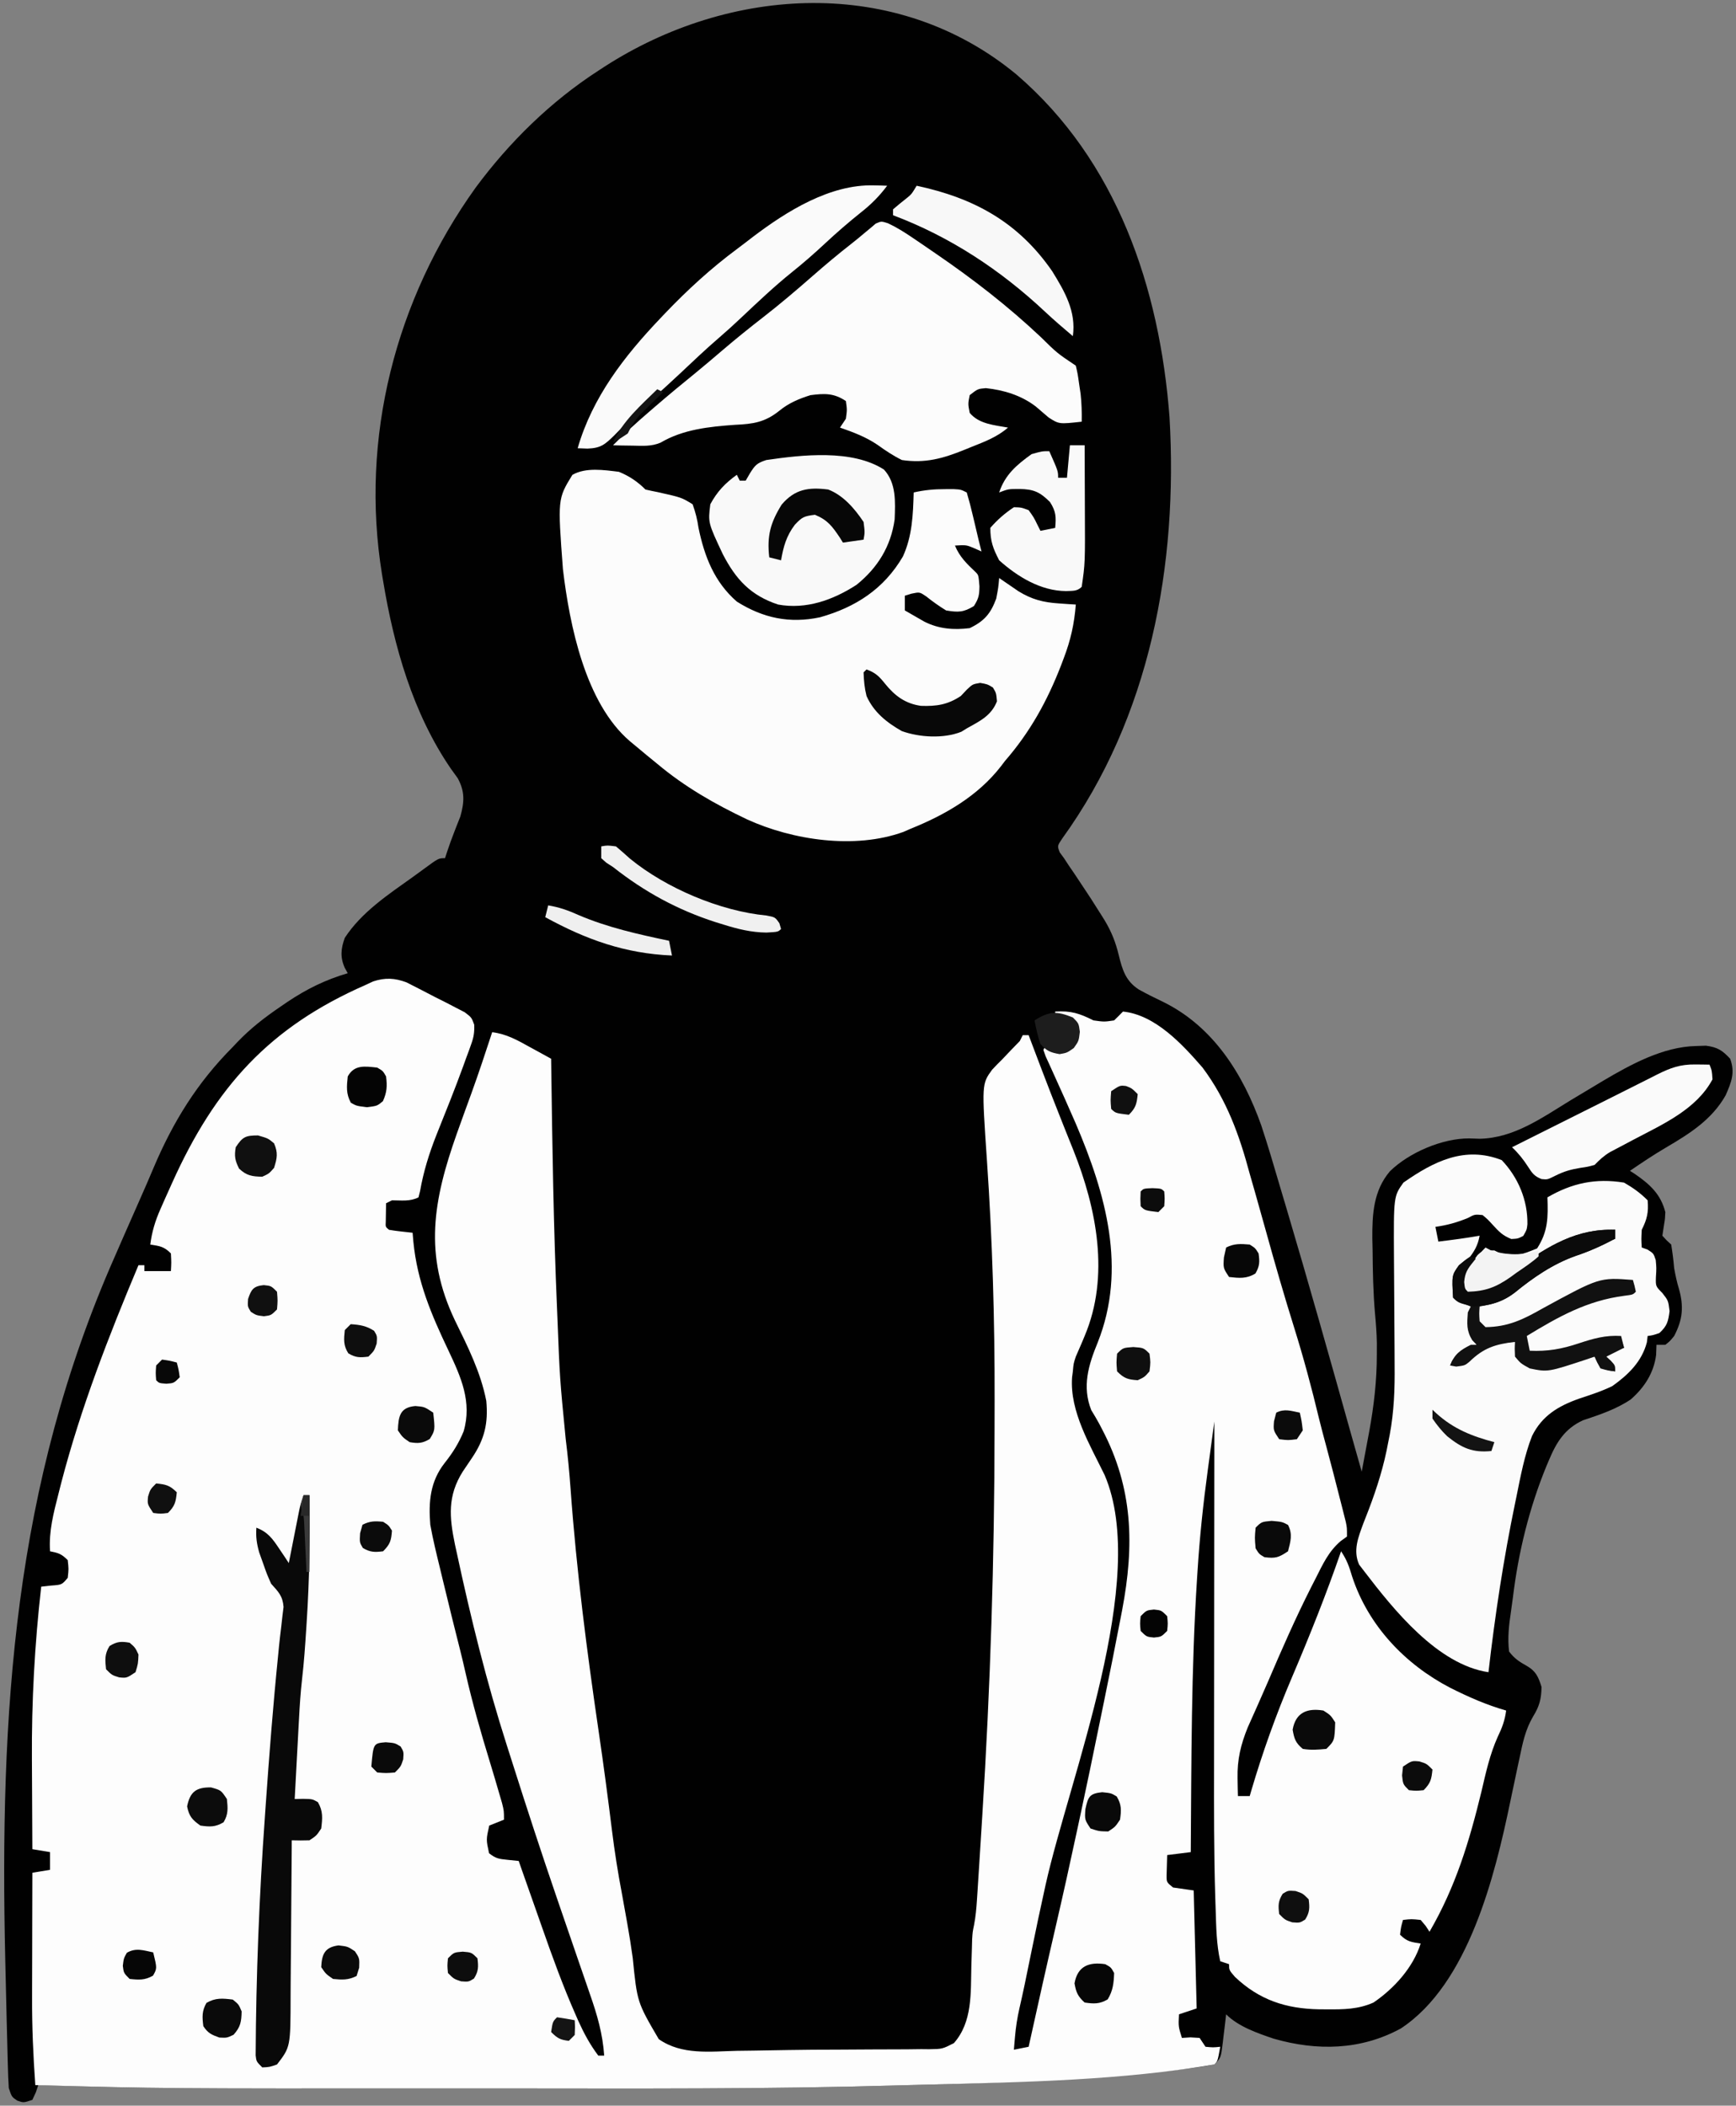 <svg width="301" height="365" viewBox="0 0 301 365" fill="none" xmlns="http://www.w3.org/2000/svg">
<rect x="0" y="0" width="301" height="365" fill="#808080" stroke="none"/>
<g clip-path="url(#clip0_668_628)">
<path d="M176.249 12.918C193.649 27.863 201.069 49.874 202.777 72.283C204.277 97.828 199.421 124.283 184.155 145.38C183.316 146.631 183.316 146.631 183.746 147.75C183.99 148.083 184.234 148.416 184.486 148.759C184.761 149.178 185.036 149.598 185.319 150.031C185.645 150.507 185.971 150.984 186.307 151.474C187.066 152.612 187.823 153.751 188.575 154.893C188.773 155.194 188.97 155.494 189.174 155.804C189.783 156.741 190.38 157.683 190.97 158.632C191.269 159.111 191.269 159.111 191.574 159.6C192.745 161.569 193.453 163.375 193.986 165.597C194.61 168.151 195.204 170.059 197.451 171.518C198.844 172.302 200.277 172.992 201.715 173.689C210.383 177.964 215.533 186.193 218.678 195.046C219.865 198.624 220.923 202.241 221.986 205.857C222.336 207.031 222.685 208.204 223.036 209.377C226.922 222.455 230.618 235.588 234.299 248.725C234.894 250.85 235.496 252.974 236.105 255.096C236.438 253.328 236.767 251.56 237.095 249.792C237.188 249.298 237.281 248.804 237.377 248.296C238.213 243.765 238.733 239.319 238.724 234.71C238.726 233.747 238.726 233.747 238.728 232.765C238.699 231.071 238.565 229.4 238.41 227.713C238.089 224.038 238.017 220.376 237.989 216.689C237.967 215.697 237.967 215.697 237.944 214.686C237.916 210.444 238.137 206.404 240.987 203.033C244.325 199.769 250.082 197.319 254.713 197.33C255.329 197.35 255.945 197.369 256.579 197.39C262.558 197.264 267.436 193.697 272.391 190.68C273.901 189.771 275.413 188.867 276.927 187.964C277.271 187.757 277.616 187.55 277.971 187.336C282.793 184.484 288.382 181.441 294.048 181.318C294.621 181.299 295.194 181.28 295.784 181.26C297.801 181.526 298.606 182.046 299.989 183.523C300.873 185.938 300.2 187.586 299.208 189.853C296.827 194.086 292.927 196.529 288.835 198.93C286.7 200.182 284.656 201.555 282.612 202.95C282.884 203.123 283.155 203.297 283.435 203.477C286.032 205.259 287.947 206.968 288.745 210.107C288.697 211.223 288.697 211.223 288.522 212.312C288.427 212.934 288.332 213.556 288.234 214.197C288.937 214.985 288.937 214.985 289.767 215.73C289.99 217.109 290.155 218.435 290.278 219.82C290.497 221.037 290.739 222.212 291.103 223.393C291.967 226.463 291.772 228.728 290.278 231.579C289.55 232.477 289.55 232.477 288.745 233.112C288.239 233.112 287.733 233.112 287.212 233.112C287.18 233.982 287.18 233.982 287.148 234.87C286.743 238 285.115 240.507 282.756 242.572C280.215 244.29 277.353 245.227 274.461 246.197C271.33 247.641 269.884 249.963 268.59 253.051C268.44 253.403 268.29 253.755 268.136 254.117C265.138 261.426 263.258 269.113 262.313 276.947C262.216 277.722 262.11 278.495 261.994 279.267C261.64 281.632 261.364 283.89 261.658 286.281C262.576 287.478 263.401 288.038 264.715 288.763C266.305 289.665 266.756 290.703 267.28 292.416C267.241 294.551 266.916 295.755 265.795 297.578C264.477 299.83 264.001 302.15 263.479 304.685C263.32 305.417 263.32 305.417 263.158 306.162C262.71 308.228 262.278 310.298 261.848 312.368C259.2 325.093 254.631 343.893 242.878 351.619C235.94 355.392 228.358 355.541 220.836 353.381C218.045 352.44 214.728 351.296 212.595 349.163C212.533 349.705 212.471 350.246 212.408 350.805C212.321 351.514 212.235 352.224 212.148 352.933C212.108 353.291 212.068 353.648 212.026 354.016C211.689 356.716 211.689 356.716 210.551 357.854C208.925 358.165 207.338 358.397 205.696 358.589C205.155 358.653 204.615 358.717 204.058 358.782C189.964 360.317 175.666 360.974 161.496 361.328C159.415 361.381 157.334 361.434 155.253 361.495C132.807 362.145 110.35 362.022 87.897 362.01C83.997 362.008 80.098 362.008 76.198 362.011C28.346 362.036 28.346 362.036 6.633 361.433C6.496 361.844 6.359 362.255 6.217 362.679C6.017 363.111 5.817 363.543 5.611 363.989C4.077 364.5 4.077 364.5 2.991 364.117C2.033 363.478 2.033 363.478 1.522 361.944C1.444 360.665 1.392 359.397 1.362 358.117C1.351 357.726 1.34 357.335 1.329 356.932C1.294 355.627 1.262 354.322 1.23 353.017C1.207 352.096 1.183 351.174 1.159 350.253C1.084 347.269 1.015 344.286 0.947 341.303C0.935 340.798 0.924 340.293 0.912 339.772C-0.072 296.908 2.353 257.509 19.921 217.775C20.395 216.687 20.87 215.599 21.344 214.51C22.295 212.333 23.253 210.159 24.219 207.988C25.039 206.143 25.844 204.293 26.626 202.432C30.023 194.414 34.202 187.659 40.364 181.478C40.628 181.197 40.892 180.917 41.165 180.628C43.439 178.258 45.892 176.356 48.605 174.512C49.027 174.223 49.45 173.933 49.886 173.635C53.208 171.421 56.448 169.823 60.295 168.697C60.129 168.398 59.962 168.098 59.79 167.79C58.948 165.935 59.103 164.419 59.784 162.562C62.695 158.104 67.31 155.063 71.577 152.018C72.247 151.54 72.912 151.055 73.573 150.565C76.027 148.759 76.027 148.759 77.161 148.759C77.35 148.173 77.35 148.173 77.544 147.576C77.91 146.497 78.289 145.422 78.706 144.361C78.892 143.883 79.078 143.404 79.269 142.911C79.45 142.459 79.63 142.006 79.816 141.539C80.52 139.019 80.63 137.232 79.365 134.897C78.975 134.357 78.585 133.818 78.183 133.262C71.598 123.657 68.308 112.078 66.428 100.702C66.337 100.166 66.337 100.166 66.245 99.62C62.38 75.926 68.579 51.883 82.467 32.528C88.303 24.639 95.494 17.589 103.737 12.258C104.07 12.04 104.404 11.822 104.747 11.597C126.57 -2.5 155.465 -4.274 176.249 12.918Z" fill="#010101"/>
<path d="M70.496 170.289C72.18 171.144 73.86 172.004 75.532 172.882C76.123 173.178 76.714 173.474 77.323 173.778C77.885 174.07 78.445 174.361 79.023 174.662C79.537 174.927 80.05 175.192 80.578 175.465C81.76 176.365 81.76 176.365 82.223 177.62C82.272 178.938 82.147 179.763 81.701 180.994C81.561 181.387 81.422 181.78 81.278 182.184C81.121 182.605 80.964 183.025 80.802 183.459C80.643 183.902 80.483 184.345 80.319 184.802C78.856 188.819 77.256 192.782 75.665 196.75C74.398 199.963 73.435 203.052 72.835 206.46C72.744 206.82 72.654 207.18 72.561 207.551C71.059 208.302 69.623 208.062 67.962 208.062C67.456 208.315 67.456 208.315 66.939 208.573C66.929 209.237 66.918 209.902 66.907 210.586C66.901 210.96 66.896 211.333 66.889 211.718C66.834 212.672 66.834 212.672 67.45 213.174C68.139 213.292 68.832 213.385 69.527 213.462C70.191 213.536 70.855 213.609 71.539 213.685C71.583 214.199 71.627 214.712 71.673 215.241C72.352 222.197 74.786 227.854 77.764 234.119C79.915 238.665 81.882 243.023 80.385 248.118C79.54 250.176 78.479 251.856 77.097 253.594C74.586 256.803 74.282 260.29 74.606 264.298C75.059 266.804 75.658 269.271 76.266 271.743C76.433 272.434 76.599 273.126 76.764 273.818C77.23 275.759 77.705 277.697 78.183 279.635C78.294 280.087 78.406 280.538 78.52 281.004C78.932 282.669 79.35 284.333 79.774 285.995C80.096 287.287 80.404 288.576 80.696 289.874C81.893 295.171 83.381 300.343 84.973 305.535C85.513 307.303 86.036 309.076 86.552 310.852C86.714 311.406 86.876 311.961 87.043 312.532C87.382 313.888 87.382 313.888 87.382 315.421C86.539 315.759 85.696 316.096 84.827 316.444C84.284 318.869 84.284 318.869 84.795 321.237C85.976 322.167 86.498 322.225 87.959 322.375C88.939 322.476 88.939 322.476 89.938 322.579C90.254 323.482 90.254 323.482 90.576 324.404C91.377 326.686 92.182 328.967 92.988 331.247C93.334 332.225 93.677 333.204 94.02 334.183C95.791 339.242 97.612 344.26 99.776 349.167C99.938 349.536 100.1 349.906 100.267 350.287C101.245 352.45 102.302 354.423 103.737 356.32C104.074 356.32 104.411 356.32 104.759 356.32C104.496 352.519 103.547 349.258 102.289 345.672C102.091 345.094 101.893 344.516 101.688 343.921C101.264 342.685 100.837 341.45 100.409 340.216C99.4 337.309 98.404 334.397 97.408 331.485C97.075 330.514 96.742 329.543 96.409 328.572C93.847 321.096 91.392 313.587 89.001 306.054C88.626 304.874 88.25 303.693 87.871 302.514C84.368 291.579 81.615 280.41 79.205 269.186C79.099 268.703 78.993 268.22 78.883 267.722C77.898 262.964 77.583 259.305 80.227 255.096C80.756 254.305 81.288 253.517 81.824 252.731C84.027 249.47 84.668 246.714 84.316 242.826C83.334 237.828 81.112 233.44 78.89 228.9C73.424 217.455 75.114 208.086 79.191 196.548C80.024 194.206 80.875 191.871 81.727 189.536C83.001 186.021 84.174 182.474 85.338 178.921C87.826 179.226 89.73 180.314 91.886 181.509C92.24 181.702 92.594 181.895 92.959 182.094C93.828 182.567 94.694 183.044 95.559 183.522C95.564 183.839 95.568 184.156 95.572 184.483C95.759 198.601 95.975 212.711 96.582 226.818C96.603 227.319 96.624 227.821 96.646 228.338C97.055 238.898 97.055 238.898 98.083 249.408C98.448 252.309 98.723 255.205 98.932 258.121C99.951 272.251 101.772 286.331 103.833 300.344C104.665 306.008 105.414 311.679 106.116 317.361C106.573 321.002 107.134 324.599 107.825 328.202C108.074 329.565 108.317 330.929 108.56 332.292C108.625 332.654 108.69 333.017 108.758 333.39C109.113 335.388 109.434 337.385 109.708 339.396C110.479 347.072 110.479 347.072 114.222 353.464C118.214 356.266 123.147 355.593 127.789 355.489C128.749 355.476 129.708 355.463 130.668 355.452C132.709 355.425 134.749 355.389 136.789 355.35C139.568 355.299 142.345 355.287 145.124 355.284C147.371 355.281 149.618 355.264 151.864 355.245C152.953 355.238 154.042 355.235 155.131 355.237C156.658 355.239 158.184 355.221 159.711 355.198C160.165 355.203 160.618 355.207 161.086 355.212C163.395 355.176 163.395 355.176 165.398 354.15C168.634 350.469 168.302 345.485 168.419 340.855C168.45 339.777 168.483 338.699 168.517 337.62C168.536 336.913 168.536 336.913 168.554 336.192C168.643 334.848 168.643 334.848 168.889 333.67C169.168 332.221 169.293 330.82 169.389 329.347C169.448 328.467 169.448 328.467 169.507 327.57C169.547 326.932 169.588 326.294 169.629 325.636C169.673 324.952 169.717 324.267 169.761 323.583C169.879 321.747 169.993 319.911 170.107 318.076C170.175 316.977 170.244 315.879 170.313 314.781C171.718 292.484 172.429 270.217 172.442 247.875C172.444 246.152 172.448 244.429 172.453 242.707C172.485 228.782 172.071 214.951 171.116 201.058C170.22 187.907 170.22 187.907 172.011 185.434C172.565 184.834 173.135 184.25 173.722 183.682C174.291 183.084 174.86 182.486 175.429 181.887C175.888 181.414 176.347 180.942 176.82 180.455C176.989 180.118 177.157 179.78 177.331 179.433C177.668 179.433 178.006 179.433 178.353 179.433C178.698 180.346 178.698 180.346 179.05 181.278C179.382 182.154 179.714 183.03 180.046 183.906C180.225 184.377 180.404 184.849 180.588 185.335C181.674 188.189 182.781 191.034 183.911 193.871C184.284 194.81 184.284 194.81 184.665 195.769C185.153 196.994 185.644 198.219 186.137 199.442C190.149 209.53 192.447 221.215 188.064 231.579C187.912 231.943 187.761 232.308 187.605 232.683C187.25 233.509 186.891 234.334 186.53 235.157C186.137 236.356 186.137 236.356 186.019 237.713C185.952 238.221 185.952 238.221 185.884 238.738C185.454 244.666 189.021 250.51 191.539 255.707C199.287 273.833 185.474 308.002 181.3 326.683C180.425 330.6 179.604 334.526 178.801 338.459C178.544 339.711 178.287 340.963 178.03 342.215C177.851 343.086 177.851 343.086 177.669 343.974C177.376 345.371 177.067 346.762 176.748 348.152C176.383 349.776 176.13 351.369 175.99 353.029C175.951 353.462 175.913 353.895 175.874 354.341C175.849 354.657 175.824 354.973 175.798 355.298C176.641 355.129 177.485 354.96 178.353 354.787C178.469 354.264 178.469 354.264 178.586 353.73C180.024 347.217 181.475 340.707 182.985 334.209C184.285 328.606 185.529 322.993 186.734 317.368C186.947 316.374 187.161 315.38 187.376 314.386C188.466 309.336 189.508 304.276 190.543 299.214C190.84 297.766 191.137 296.319 191.435 294.871C192.421 290.059 193.386 285.244 194.31 280.42C194.395 279.982 194.479 279.544 194.566 279.093C196.701 267.845 196.461 257.973 191.098 247.766C190.932 247.446 190.765 247.125 190.593 246.794C190.161 245.992 189.69 245.212 189.214 244.435C187.587 240.336 188.721 236.609 190.332 232.697C195.406 219.922 191.732 206.939 186.53 194.77C185.259 191.863 183.977 188.961 182.655 186.077C182.421 185.559 182.186 185.041 181.945 184.507C181.733 184.045 181.52 183.583 181.302 183.108C181.172 182.738 181.042 182.369 180.909 181.989C181.077 181.651 181.246 181.314 181.42 180.966C181.757 181.304 182.094 181.641 182.442 181.989C184.264 181.905 184.264 181.905 186.019 181.478C186.712 180.093 186.564 178.917 186.53 177.388C185.35 176.882 184.169 176.375 182.953 175.854C182.953 175.685 182.953 175.517 182.953 175.343C185.713 175.177 187.164 175.66 189.597 176.876C191.45 177.132 191.45 177.132 193.174 176.876C193.695 176.375 194.208 175.865 194.708 175.343C200.312 175.913 205.026 181.043 208.507 185.056C212.704 190.665 214.891 196.756 216.684 203.461C216.99 204.537 217.299 205.613 217.61 206.688C218.254 208.937 218.887 211.188 219.509 213.444C221.061 219.059 222.673 224.645 224.414 230.205C226.027 235.368 227.419 240.549 228.679 245.808C229.083 247.463 229.527 249.106 229.972 250.75C230.806 253.854 231.611 256.964 232.399 260.08C232.57 260.748 232.57 260.748 232.745 261.429C232.849 261.846 232.954 262.263 233.062 262.692C233.203 263.249 233.203 263.249 233.347 263.818C233.549 264.809 233.549 264.809 233.549 266.343C233.187 266.604 232.825 266.866 232.451 267.136C230.344 268.946 229.359 271.138 228.119 273.596C227.854 274.112 227.59 274.628 227.317 275.16C224.612 280.507 222.212 285.982 219.857 291.49C219.291 292.807 218.714 294.117 218.129 295.425C217.881 295.982 217.881 295.982 217.628 296.551C217.201 297.506 216.774 298.462 216.346 299.417C215.129 302.422 214.509 304.983 214.576 308.232C214.585 308.817 214.594 309.401 214.604 310.003C214.615 310.442 214.627 310.88 214.64 311.331C215.314 311.331 215.989 311.331 216.684 311.331C216.765 311.051 216.846 310.771 216.929 310.483C218.918 303.723 221.246 297.222 224.009 290.746C227.081 283.54 229.974 276.308 232.527 268.899C233.535 270.411 233.931 271.55 234.444 273.276C237.226 281.749 243.563 288.45 251.413 292.544C254.583 294.139 257.727 295.528 261.147 296.506C260.93 298.189 260.435 299.524 259.698 301.031C258.319 304.09 257.626 307.276 256.867 310.533C254.749 319.25 252.376 327.073 247.859 334.848C247.53 334.346 247.53 334.346 247.194 333.834C246.908 333.494 246.621 333.154 246.326 332.803C244.729 332.633 244.729 332.633 243.26 332.803C242.912 334.029 242.912 334.029 242.749 335.36C243.954 336.566 244.68 336.633 246.326 336.893C245.027 341.051 241.704 344.699 238.149 347.118C235.489 348.303 232.96 348.319 230.099 348.3C229.643 348.298 229.187 348.295 228.717 348.293C222.98 348.19 218.347 346.684 214.128 342.677C213.106 341.494 213.106 341.494 213.106 340.472C212.6 340.303 212.094 340.135 211.573 339.961C210.907 336.976 210.876 334.012 210.778 330.964C210.756 330.31 210.735 329.657 210.712 328.984C210.472 321.222 210.485 313.459 210.499 305.694C210.502 303.598 210.503 301.503 210.503 299.408C210.505 295.467 210.509 291.525 210.514 287.584C210.52 283.086 210.523 278.588 210.525 274.09C210.531 264.861 210.539 255.633 210.551 246.404C210.268 248.49 209.986 250.576 209.706 252.661C209.611 253.369 209.515 254.076 209.419 254.783C208.631 260.588 208.009 266.375 207.644 272.222C207.599 272.913 207.599 272.913 207.552 273.618C206.535 289.395 206.582 305.241 206.462 321.045C205.113 321.214 203.764 321.382 202.374 321.556C202.346 322.302 202.326 323.047 202.31 323.793C202.298 324.208 202.286 324.623 202.274 325.051C202.265 326.266 202.265 326.266 203.396 327.18C204.576 327.348 205.757 327.517 206.973 327.691C207.142 334.439 207.311 341.188 207.484 348.14C206.473 348.478 205.461 348.815 204.418 349.163C204.311 351.28 204.311 351.28 204.929 353.253C205.414 353.221 205.899 353.19 206.398 353.157C206.926 353.189 207.453 353.22 207.996 353.253C208.333 353.759 208.67 354.265 209.018 354.787C210.338 354.914 210.338 354.914 211.573 354.787C211.126 357.279 211.126 357.279 210.551 357.854C194.506 360.587 177.74 360.922 161.496 361.328C159.415 361.381 157.334 361.434 155.253 361.495C132.816 362.145 110.369 362.022 87.926 362.01C84.029 362.008 80.133 362.008 76.237 362.01C28.445 362.036 28.445 362.036 6.122 361.433C5.758 356.345 5.538 351.294 5.561 346.191C5.561 345.567 5.562 344.944 5.563 344.301C5.566 342.343 5.572 340.385 5.579 338.427C5.581 337.085 5.584 335.743 5.586 334.401C5.591 331.142 5.6 327.883 5.611 324.624C6.622 324.455 7.634 324.286 8.677 324.112C8.677 323.1 8.677 322.088 8.677 321.045C7.665 320.876 6.653 320.708 5.611 320.534C5.584 316.681 5.567 312.829 5.554 308.976C5.549 307.671 5.542 306.367 5.533 305.062C5.466 294.96 6.007 285.067 7.144 275.034C7.713 274.97 8.282 274.907 8.869 274.842C10.737 274.703 10.737 274.703 11.743 273.5C11.914 271.966 11.914 271.966 11.743 270.433C10.65 269.339 10.142 269.192 8.677 268.899C8.446 265.41 9.289 262.264 10.146 258.898C10.306 258.269 10.466 257.641 10.63 256.993C14.014 244.02 18.825 231.646 24.009 219.309C24.346 219.309 24.684 219.309 25.031 219.309C25.031 219.646 25.031 219.984 25.031 220.331C26.549 220.331 28.067 220.331 29.631 220.331C29.716 218.84 29.716 218.84 29.631 217.264C28.425 216.058 27.7 215.99 26.053 215.73C26.349 213.497 26.903 211.653 27.812 209.596C28.194 208.731 28.194 208.731 28.582 207.848C28.991 206.942 28.991 206.942 29.407 206.017C29.546 205.707 29.685 205.398 29.828 205.078C37.328 188.389 46.74 178.027 63.362 170.742C63.804 170.535 64.246 170.329 64.701 170.117C66.781 169.437 68.451 169.519 70.496 170.289Z" fill="#FDFDFD"/>
<path d="M107.315 81.786C109.107 82.52 110.547 83.486 111.914 84.854C112.613 85.019 113.317 85.165 114.022 85.301C118.155 86.224 118.155 86.224 120.091 87.41C120.611 88.87 120.895 89.999 121.114 91.5C122.137 96.452 123.856 100.888 127.757 104.281C132.301 107.143 136.901 108.119 142.181 106.999C148.362 105.256 153.255 102.096 156.557 96.454C158.18 92.899 158.311 89.227 158.422 85.365C160.272 84.94 161.986 84.785 163.884 84.79C164.614 84.788 164.614 84.788 165.359 84.786C166.599 84.854 166.599 84.854 167.621 85.365C168.02 86.698 168.364 88.006 168.675 89.359C168.764 89.73 168.853 90.1 168.944 90.482C169.187 91.502 169.427 92.524 169.665 93.545C169.835 94.227 170.005 94.908 170.177 95.59C169.797 95.421 169.418 95.252 169.027 95.079C167.55 94.451 167.55 94.451 165.577 94.567C166.373 96.521 167.639 97.73 169.154 99.168C169.665 99.68 169.665 99.68 169.825 101.629C169.798 103.172 169.71 103.699 168.867 105.048C167.063 106.158 166.142 106.158 164.044 105.814C162.818 105.068 161.697 104.262 160.574 103.368C159.449 102.608 159.449 102.608 158.027 102.909C157.651 103.024 157.276 103.139 156.889 103.258C156.889 104.102 156.889 104.945 156.889 105.814C157.611 106.233 158.335 106.647 159.061 107.061C159.666 107.408 159.666 107.408 160.283 107.762C162.79 109.028 165.362 109.223 168.132 108.882C170.662 107.664 171.757 106.387 172.732 103.77C173.097 101.859 173.097 101.859 173.243 100.191C173.697 100.505 173.697 100.505 174.159 100.826C174.765 101.239 174.765 101.239 175.383 101.661C175.78 101.933 176.178 102.206 176.587 102.487C178.927 103.924 180.889 104.42 183.624 104.6C184.17 104.638 184.716 104.677 185.279 104.716C185.692 104.741 186.105 104.766 186.531 104.792C186.27 108.122 185.643 110.943 184.455 114.058C184.217 114.687 184.217 114.687 183.975 115.329C181.588 121.487 178.618 126.88 174.265 131.887C174.033 132.193 173.8 132.499 173.56 132.814C169.558 137.978 163.867 141.25 157.911 143.646C157.489 143.83 157.068 144.015 156.633 144.205C148.245 147.247 137.452 145.654 129.514 142.025C123.91 139.361 118.719 136.396 113.959 132.399C113.33 131.885 112.701 131.371 112.072 130.857C111.422 130.318 110.773 129.777 110.125 129.235C109.674 128.862 109.674 128.862 109.214 128.481C101.485 121.869 98.761 108.373 97.604 98.657C96.691 86.477 96.691 86.477 99.243 82.314C101.571 80.974 104.748 81.472 107.315 81.786Z" fill="#FCFCFC"/>
<path d="M260.381 201.096C263.245 204.105 264.903 208.066 264.834 212.214C264.725 213.174 264.725 213.174 264.118 214.229C263.191 214.708 263.191 214.708 262.042 214.772C260.517 214.148 259.948 213.54 258.847 212.343C257.963 211.374 257.963 211.374 257.059 210.618C255.7 210.489 255.7 210.489 254.503 211.129C252.613 211.905 250.912 212.38 248.881 212.663C249.05 213.506 249.219 214.35 249.392 215.219C251.79 214.93 254.168 214.613 256.548 214.197C256.236 215.935 255.592 216.973 254.503 218.35C252.706 220.641 252.142 221.917 252.459 224.933C252.881 225.165 253.302 225.397 253.737 225.636C254.158 225.91 254.58 226.184 255.014 226.466C255.167 227.651 255.111 228.727 255.004 229.915C255.016 231.243 255.369 231.98 256.036 233.112C255.747 233.285 255.458 233.458 255.16 233.636C254.785 233.864 254.41 234.092 254.024 234.327C253.464 234.665 253.464 234.665 252.892 235.01C251.877 235.606 251.877 235.606 251.437 236.691C254.147 236.135 254.147 236.135 256.196 234.359C258.172 232.566 260.091 232.656 262.68 232.601C262.817 233.086 262.954 233.571 263.096 234.071C263.575 235.798 263.575 235.798 265.236 236.691C268.266 237.168 270.984 236.472 273.84 235.493C274.946 235.157 274.946 235.157 276.479 235.157C276.722 235.484 276.964 235.811 277.214 236.148C278.128 237.354 278.594 237.512 280.057 237.713C279.214 236.701 278.37 235.689 277.502 234.646C279.525 234.14 279.525 234.14 281.59 233.624C281.421 233.117 281.253 232.611 281.079 232.09C278.188 232.289 275.646 232.809 272.87 233.656C270.188 234.453 268.02 234.967 265.236 234.646C264.73 234.14 264.73 234.14 264.214 233.624C264.295 232.088 264.435 231.329 265.591 230.285C265.965 230.073 266.338 229.86 266.723 229.642C267.35 229.285 267.35 229.285 267.99 228.92C268.441 228.68 268.892 228.439 269.356 228.192C270.041 227.819 270.041 227.819 270.74 227.438C274.792 225.332 278.588 224.347 283.123 223.91C283.123 223.404 283.123 222.898 283.123 222.376C276.785 221.742 270.973 225.241 265.663 228.311C263.135 229.724 260.538 230.926 257.57 230.556C256.678 229.876 256.678 229.876 256.036 229.022C255.941 227.649 255.941 227.649 256.036 226.466C257.001 226.213 257.001 226.213 257.985 225.955C260.657 225.071 262.629 223.578 264.856 221.893C269.111 218.704 273.502 216.859 278.524 215.219C279.03 215.05 279.536 214.882 280.057 214.708C280.057 214.202 280.057 213.696 280.057 213.174C272.882 214.024 267.28 216.937 261.677 221.328C259.254 223.167 257.566 223.839 254.503 223.91C253.992 223.399 253.992 223.399 253.872 222.227C254.013 220.607 254.422 219.921 255.398 218.638C255.658 218.281 255.919 217.925 256.188 217.558C257.059 216.753 257.059 216.753 259.103 216.753C259.609 217.006 259.609 217.006 260.125 217.264C263.491 217.627 263.491 217.627 266.513 216.401C268.429 213.447 268.423 210.997 268.302 207.551C272.567 205.067 276.672 204.194 281.59 204.994C283.164 205.899 284.398 206.781 285.679 208.062C285.862 210.168 285.579 211.328 284.657 213.174C284.571 214.793 284.571 214.793 284.657 216.242C284.983 216.358 285.31 216.474 285.647 216.593C286.701 217.264 286.701 217.264 287.084 218.414C287.212 219.82 287.212 219.82 287.116 221.354C287.066 222.958 287.066 222.958 288.234 224.134C289.256 225.444 289.256 225.444 289.48 227.265C289.248 229.091 289.058 229.827 287.723 231.067C286.605 231.451 286.605 231.451 285.679 231.579C285.637 231.937 285.594 232.296 285.551 232.665C284.672 236.034 282.305 238.31 279.546 240.27C277.679 241.178 275.722 241.8 273.756 242.456C270.164 243.734 267.373 245.401 265.635 248.915C264.312 252.29 263.655 255.867 262.936 259.409C262.821 259.963 262.821 259.963 262.704 260.528C260.69 270.232 259.211 280.014 258.081 289.86C249.245 288.544 241.63 279.014 236.552 272.382C236.255 271.995 235.959 271.608 235.653 271.209C234.567 268.759 235.497 266.5 236.372 264.102C236.685 263.293 237.001 262.485 237.318 261.678C238.782 257.828 239.97 254.046 240.704 249.983C240.828 249.362 240.828 249.362 240.955 248.727C241.714 244.667 241.853 240.766 241.808 236.643C241.804 235.621 241.8 234.598 241.796 233.576C241.79 232.16 241.778 230.744 241.767 229.328C241.747 226.851 241.733 224.373 241.722 221.895C241.716 220.582 241.707 219.269 241.695 217.955C241.636 207.368 241.636 207.368 243.339 204.988C248.581 201.322 253.988 198.584 260.381 201.096Z" fill="#FBFBFB"/>
<path d="M153.963 38.703C155.467 39.406 156.774 40.226 158.148 41.157C158.68 41.517 159.212 41.877 159.76 42.248C160.325 42.636 160.891 43.024 161.456 43.412C161.886 43.706 161.886 43.706 162.325 44.007C168.775 48.424 174.776 53.073 180.469 58.434C183.282 61.206 183.282 61.206 186.53 63.382C186.854 64.778 186.854 64.778 187.105 66.546C187.191 67.122 187.277 67.699 187.365 68.293C187.54 69.911 187.587 71.47 187.553 73.096C183.633 73.531 183.633 73.531 181.821 72.371C181.07 71.734 180.322 71.093 179.577 70.45C177.057 68.529 174.066 67.615 170.943 67.28C169.541 67.398 169.541 67.398 168.132 68.495C167.834 70.007 167.834 70.007 168.132 71.562C169.732 73.51 172.413 73.689 174.776 74.118C172.867 75.778 170.675 76.581 168.355 77.505C167.963 77.665 167.571 77.824 167.167 77.988C163.485 79.478 160.404 80.341 156.377 79.742C154.839 78.983 153.523 78.095 152.131 77.096C150.11 75.726 147.938 74.919 145.645 74.118C146.151 73.359 146.151 73.359 146.667 72.584C146.88 71.029 146.88 71.029 146.667 69.517C144.577 68.123 142.988 68.18 140.534 68.495C138.589 69.094 136.756 69.866 135.171 71.165C132.655 73.197 130.618 73.496 127.438 73.639C122.996 73.956 118.447 74.416 114.525 76.734C112.924 77.405 111.466 77.281 109.742 77.249C109.096 77.24 108.45 77.231 107.785 77.222C107.292 77.21 106.8 77.198 106.292 77.186C108.268 75.156 110.343 73.282 112.489 71.434C112.828 71.141 113.167 70.848 113.516 70.547C115.892 68.5 118.302 66.498 120.74 64.525C122.299 63.248 123.83 61.943 125.361 60.634C127.628 58.7 129.937 56.836 132.293 55.011C135.241 52.724 138.065 50.319 140.871 47.861C143.064 45.944 145.283 44.075 147.581 42.284C148.348 41.684 149.101 41.066 149.841 40.434C150.373 39.995 150.373 39.995 150.915 39.546C151.219 39.286 151.522 39.026 151.835 38.759C152.8 38.332 152.8 38.332 153.963 38.703Z" fill="#FCFCFC"/>
<path d="M153.265 81.393C155.431 83.742 155.233 87.02 155.12 90.038C154.467 94.713 152.172 98.425 148.514 101.371C144.44 104.009 139.778 105.681 134.912 104.792C130.145 103.223 127.584 100.423 125.33 96.069C122.759 90.603 122.759 90.603 123.158 87.41C124.355 85.192 125.722 83.768 127.757 82.298C127.926 82.635 128.094 82.973 128.268 83.32C128.606 83.32 128.943 83.32 129.29 83.32C129.522 82.92 129.754 82.519 129.993 82.106C130.912 80.622 131.238 80.27 132.868 79.742C139.078 78.833 147.768 77.851 153.265 81.393Z" fill="#F9F9F9"/>
<path d="M151.522 32.133C152.178 32.147 152.178 32.147 152.848 32.161C153.169 32.173 153.491 32.184 153.822 32.197C152.441 34.032 151.028 35.448 149.222 36.862C147.101 38.56 145.074 40.314 143.089 42.166C141.216 43.911 139.309 45.584 137.308 47.182C134.221 49.666 131.367 52.378 128.486 55.094C127.243 56.266 125.987 57.413 124.691 58.525C122.323 60.562 120.066 62.717 117.79 64.855C116.154 66.387 114.513 67.902 112.808 69.357C110.582 71.266 108.554 73.375 106.506 75.47C104.873 77.061 104.171 77.682 101.852 77.761C101.293 77.74 100.735 77.719 100.159 77.697C102.697 68.887 108.231 61.756 114.469 55.202C114.728 54.929 114.987 54.657 115.254 54.375C119.203 50.239 123.296 46.487 127.892 43.082C128.774 42.425 129.644 41.755 130.514 41.081C136.379 36.629 143.904 31.921 151.522 32.133Z" fill="#FAFAFA"/>
<path d="M52.629 259.186C52.967 259.186 53.304 259.186 53.652 259.186C53.776 266.548 53.648 273.855 53.172 281.201C53.15 281.549 53.128 281.897 53.105 282.255C52.914 285.204 52.715 288.145 52.374 291.081C52.115 293.356 51.964 295.627 51.845 297.914C51.823 298.316 51.801 298.718 51.778 299.132C51.709 300.397 51.642 301.663 51.575 302.928C51.529 303.794 51.482 304.66 51.435 305.525C51.321 307.631 51.208 309.737 51.096 311.843C51.582 311.832 52.069 311.82 52.57 311.809C54.163 311.843 54.163 311.843 55.121 312.386C56.037 313.965 55.915 315.172 55.696 316.955C54.865 318.201 54.865 318.201 53.652 319C52.63 319.032 51.607 319.035 50.585 319C50.583 319.412 50.581 319.823 50.58 320.247C50.56 324.142 50.531 328.038 50.491 331.933C50.471 333.936 50.455 335.938 50.447 337.94C50.439 339.876 50.421 341.812 50.397 343.748C50.389 344.483 50.385 345.217 50.385 345.952C50.374 354.807 50.374 354.807 48.03 357.854C46.743 358.305 46.743 358.305 45.474 358.365C44.452 357.343 44.452 357.343 44.328 356.289C44.395 342.498 44.941 328.762 45.922 315.006C45.989 314.045 45.989 314.045 46.057 313.064C46.668 304.334 47.346 295.617 48.227 286.91C48.278 286.385 48.328 285.86 48.38 285.319C48.494 284.186 48.625 283.055 48.768 281.925C48.833 281.336 48.899 280.747 48.966 280.14C49.031 279.614 49.096 279.088 49.163 278.545C49.018 276.636 48.268 275.923 47.008 274.523C46.249 272.797 46.249 272.797 45.602 270.944C45.383 270.332 45.165 269.721 44.939 269.091C44.504 267.548 44.344 266.395 44.452 264.809C46.44 265.575 47.248 266.703 48.413 268.452C48.727 268.917 49.04 269.382 49.363 269.862C49.598 270.219 49.832 270.576 50.074 270.944C50.133 270.642 50.193 270.341 50.254 270.03C50.523 268.662 50.794 267.295 51.064 265.927C51.157 265.453 51.251 264.978 51.347 264.489C51.437 264.032 51.528 263.576 51.621 263.106C51.704 262.685 51.787 262.265 51.873 261.832C52.118 260.719 52.118 260.719 52.629 259.186Z" fill="#090909"/>
<path d="M185.508 77.186C186.352 77.186 187.195 77.186 188.064 77.186C188.077 79.859 188.086 82.532 188.092 85.205C188.094 86.112 188.098 87.019 188.102 87.927C188.149 97.631 188.149 97.631 187.553 101.725C186.747 102.531 185.958 102.401 184.838 102.46C180.449 102.428 176.451 99.989 173.243 97.124C172.175 95.062 171.709 93.833 171.709 91.5C172.982 90.055 174.196 88.99 175.798 87.921C177.076 87.954 177.076 87.954 178.353 88.433C179.248 89.679 179.248 89.679 179.887 90.989C180.055 91.326 180.224 91.664 180.398 92.011C181.241 91.843 182.084 91.674 182.953 91.5C183.131 89.592 183.102 88.668 182.059 87.027C180.315 85.283 179.228 84.803 176.788 84.758C174.825 84.761 174.825 84.761 173.243 85.365C174.252 82.293 176.284 80.57 178.864 78.719C180.685 78.208 180.685 78.208 181.931 78.208C183.464 81.659 183.464 81.659 183.464 82.809C183.97 82.809 184.476 82.809 184.997 82.809C185.166 80.953 185.335 79.098 185.508 77.186Z" fill="#F9F9F9"/>
<path d="M293.952 184.513C294.412 184.518 294.873 184.522 295.347 184.527C295.698 184.533 296.05 184.539 296.411 184.545C296.827 185.599 296.827 185.599 296.922 187.101C294.147 192.271 288.419 194.822 283.411 197.454C282.42 197.976 281.43 198.5 280.442 199.027C280.012 199.254 279.581 199.48 279.138 199.713C278.069 200.359 277.346 201.042 276.479 201.927C275.32 202.247 275.32 202.247 274.02 202.438C272.312 202.729 271.221 203.023 269.644 203.812C268.302 204.483 268.302 204.483 267.278 204.377C266.024 203.879 265.669 203.374 264.948 202.247C264.119 200.968 263.279 199.908 262.169 198.86C265.815 197.036 269.46 195.213 273.106 193.39C273.576 193.155 274.046 192.919 274.53 192.677C275.49 192.197 276.45 191.717 277.41 191.238C279.632 190.127 281.853 189.014 284.072 187.896C284.448 187.707 284.825 187.517 285.213 187.322C285.908 186.972 286.603 186.621 287.297 186.269C289.627 185.097 291.342 184.479 293.952 184.513Z" fill="#FAFAFA"/>
<path d="M280.057 213.174C280.057 213.68 280.057 214.186 280.057 214.708C277.818 215.891 275.658 216.881 273.253 217.679C269.247 219.095 265.886 221.432 262.585 224.07C260.653 225.57 258.942 226.038 256.548 226.466C256.462 227.702 256.462 227.702 256.548 229.022C256.885 229.36 257.222 229.697 257.57 230.045C261.475 230.003 264.094 228.722 267.44 226.818C277.339 221.42 277.339 221.42 283.124 221.865C283.411 222.856 283.411 222.856 283.635 223.91C283.124 224.421 283.124 224.421 281.644 224.609C275.183 225.447 270.242 228.222 264.725 231.579C264.894 232.422 265.062 233.266 265.236 234.135C268.357 234.276 270.782 233.839 273.733 232.857C276.261 232.024 278.376 231.408 281.079 231.579C281.332 232.591 281.332 232.591 281.59 233.623C280.578 234.13 279.566 234.636 278.524 235.157C278.777 235.389 279.03 235.621 279.291 235.86C280.057 236.691 280.057 236.691 280.057 237.713C278.843 237.586 278.843 237.586 277.502 237.202C276.907 236.156 276.907 236.156 276.48 235.157C275.84 235.379 275.84 235.379 275.188 235.604C268.383 237.85 268.383 237.85 265.236 237.202C263.671 236.339 263.671 236.339 262.681 235.157C262.619 233.805 262.619 233.805 262.681 232.601C259.278 232.998 257.24 233.64 254.779 236.044C253.992 236.691 253.992 236.691 252.491 236.883C251.969 236.788 251.969 236.788 251.437 236.691C252.179 234.735 253.165 234.037 255.015 233.112C255.352 233.112 255.689 233.112 256.037 233.112C255.784 232.849 255.531 232.585 255.27 232.313C254.24 230.639 254.36 229.421 254.503 227.489C254.672 227.151 254.841 226.814 255.015 226.466C254.603 226.308 254.192 226.15 253.769 225.987C252.459 225.444 252.459 225.444 251.948 224.932C251.728 221.048 251.728 221.048 252.97 219.309C254.056 218.414 254.056 218.414 255.015 217.775C255.352 217.944 255.689 218.113 256.037 218.286C255.784 218.655 255.531 219.024 255.27 219.405C254.463 220.918 254.359 221.718 254.503 223.399C258.269 223.274 260.263 221.954 263.224 219.724C268.467 215.963 273.418 212.92 280.057 213.174Z" fill="#111111"/>
<path d="M158.933 32.197C168.835 34.309 176.543 38.476 182.442 47.023C184.629 50.564 186.618 53.998 186.02 58.27C184.391 56.894 182.778 55.517 181.222 54.058C173.495 46.813 164.778 41.054 154.844 37.309C154.844 36.972 154.844 36.634 154.844 36.287C155.599 35.647 156.356 35.008 157.14 34.404C158.047 33.67 158.047 33.67 158.933 32.197Z" fill="#F8F8F8"/>
<path d="M150.244 116.04C151.813 116.621 152.397 117.197 153.471 118.532C155.171 120.635 156.983 121.971 159.679 122.352C162.361 122.445 164.317 122.163 166.599 120.641C166.947 120.272 167.295 119.903 167.653 119.522C168.643 118.596 168.643 118.596 169.953 118.372C171.198 118.596 171.198 118.596 172.157 119.171C172.732 120.129 172.732 120.129 172.859 121.567C171.879 124.068 169.902 124.991 167.621 126.264C167.309 126.457 166.998 126.649 166.677 126.847C163.628 128.065 159.41 127.83 156.361 126.726C153.739 125.244 151.487 123.441 150.244 120.641C149.887 119.221 149.784 118.03 149.733 116.551C149.902 116.382 150.071 116.213 150.244 116.04Z" fill="#080808"/>
<path d="M280.057 213.174C280.057 213.68 280.057 214.186 280.057 214.708C277.817 215.891 275.658 216.881 273.253 217.679C269.261 219.09 265.903 221.396 262.648 224.07C260.475 225.735 258.248 226.343 255.525 226.466C252.877 225.862 252.877 225.862 251.948 224.932C251.728 221.048 251.728 221.048 252.97 219.309C254.056 218.414 254.056 218.414 255.014 217.775C255.352 217.944 255.689 218.113 256.036 218.286C255.783 218.655 255.53 219.024 255.27 219.405C254.463 220.918 254.359 221.718 254.503 223.399C258.269 223.274 260.263 221.954 263.223 219.724C268.466 215.963 273.418 212.92 280.057 213.174Z" fill="#0B0B0B"/>
<path d="M143.6 84.854C146.203 85.846 148.208 88.189 149.733 90.478C149.957 92.267 149.957 92.267 149.733 93.545C148.553 93.714 147.372 93.882 146.156 94.056C145.976 93.767 145.796 93.478 145.611 93.18C144.306 91.24 143.505 90.137 141.301 89.231C139.383 89.471 139.083 89.622 137.819 90.957C136.337 92.917 135.844 94.723 135.423 97.124C134.749 96.955 134.074 96.786 133.379 96.612C132.956 92.929 133.575 90.616 135.525 87.476C137.823 84.759 140.236 84.423 143.6 84.854Z" fill="#070707"/>
<path d="M104.248 146.714C105.302 146.522 105.302 146.522 106.803 146.714C107.622 147.41 108.436 148.112 109.229 148.838C115.485 153.958 124.893 157.939 132.9 158.696C134.401 158.983 134.401 158.983 135.136 160.038C135.278 160.528 135.278 160.528 135.424 161.028C134.912 161.539 134.912 161.539 132.886 161.651C130.247 161.618 127.933 161.046 125.426 160.261C124.983 160.125 124.541 159.988 124.085 159.848C117.469 157.719 111.752 154.598 106.292 150.292C105.905 150.042 105.518 149.793 105.118 149.535C104.831 149.279 104.544 149.023 104.248 148.759C104.248 148.084 104.248 147.409 104.248 146.714Z" fill="#F0F0F0"/>
<path d="M95.049 156.938C96.977 157.255 98.574 157.827 100.351 158.631C105.366 160.772 110.68 161.952 116.003 163.073C116.256 164.338 116.256 164.338 116.514 165.629C108.348 165.283 101.625 162.867 94.538 158.983C94.706 158.308 94.875 157.633 95.049 156.938Z" fill="#EFEFEF"/>
<path d="M257.57 216.242C257.886 216.41 258.202 216.579 258.528 216.753C261.209 217.611 264.095 217.645 266.769 216.753C266.769 217.09 266.769 217.428 266.769 217.775C265.591 218.848 264.245 219.713 262.936 220.619C262.58 220.878 262.225 221.138 261.858 221.405C259.375 223.133 257.541 223.826 254.504 223.91C253.992 223.399 253.992 223.399 253.867 222.225C254.016 220.579 254.463 219.941 255.494 218.67C255.772 218.319 256.051 217.969 256.338 217.608C257.059 216.753 257.059 216.753 257.57 216.242Z" fill="#F3F3F3"/>
<path d="M186.019 176.365C187.042 177.387 187.042 177.387 187.233 178.857C187.042 180.455 187.042 180.455 186.179 181.669C184.997 182.5 184.997 182.5 183.72 182.723C182.114 182.442 181.5 182.183 180.398 180.966C179.923 179.606 179.655 178.297 179.375 176.876C181.931 175.255 183.222 175.235 186.019 176.365Z" fill="#1D1D1D"/>
<path d="M229.461 296.506C230.707 297.304 230.707 297.304 231.505 298.55C231.396 301.727 231.396 301.727 229.972 303.152C228.473 303.294 227.338 303.393 225.883 303.152C224.628 302.092 224.407 301.432 224.126 299.829C224.649 296.843 226.648 296.037 229.461 296.506Z" fill="#0A0A0A"/>
<path d="M44.74 196.814C46.497 197.326 46.497 197.326 47.519 198.188C48.229 199.831 48.058 200.748 47.519 202.438C46.656 203.429 46.656 203.429 45.474 203.972C43.686 203.935 42.77 203.798 41.45 202.566C40.748 201.161 40.604 200.41 40.875 198.859C42.057 197.062 42.566 196.814 44.74 196.814Z" fill="#101010"/>
<path d="M65.406 185.056C66.397 185.631 66.397 185.631 66.94 186.59C67.154 188.273 67.091 189.32 66.397 190.872C65.406 191.702 65.406 191.702 63.618 191.926C61.829 191.702 61.829 191.702 60.839 191.159C59.982 189.596 60.109 188.333 60.296 186.59C61.431 184.518 63.26 184.826 65.406 185.056Z" fill="#040404"/>
<path d="M36.594 309.83C38.319 310.309 38.319 310.309 39.341 311.843C39.508 313.438 39.603 314.474 38.766 315.869C37.336 316.728 36.378 316.678 34.742 316.444C33.315 315.43 32.786 314.844 32.442 313.121C32.95 310.577 34.035 309.786 36.594 309.83Z" fill="#0C0C0C"/>
<path d="M191.641 340.472C192.632 341.015 192.632 341.015 193.175 342.005C193.112 343.76 192.982 345.064 192.057 346.575C190.648 347.4 189.66 347.351 188.064 347.118C186.881 346.053 186.58 345.357 186.307 343.795C186.833 340.789 188.821 340.052 191.641 340.472Z" fill="#060606"/>
<path d="M40.364 346.607C41.386 347.438 41.386 347.438 41.897 348.652C41.86 350.451 41.706 351.365 40.491 352.71C39.342 353.253 39.342 353.253 38.032 353.189C36.659 352.696 36.053 352.429 35.253 351.208C35.054 349.614 34.995 348.596 35.796 347.182C37.369 346.268 38.59 346.385 40.364 346.607Z" fill="#0A0A0A"/>
<path d="M191.099 310.661C192.664 310.82 192.664 310.82 193.622 311.396C194.48 312.827 194.431 313.785 194.197 315.422C193.366 316.668 193.366 316.668 192.153 317.466C190.556 317.435 190.556 317.435 189.086 316.955C188.064 315.422 188.064 315.422 188.192 313.6C188.661 311.447 188.877 310.897 191.099 310.661Z" fill="#090909"/>
<path d="M220.485 263.627C222.306 263.787 222.306 263.787 223.328 264.33C224.163 265.948 223.764 267.187 223.328 268.899C221.676 270.001 221.155 270.161 219.239 269.922C218.313 269.378 218.313 269.378 217.706 268.388C217.546 266.567 217.546 266.567 217.706 264.809C218.728 263.787 218.728 263.787 220.485 263.627Z" fill="#0A0A0A"/>
<path d="M72.018 243.721C73.584 243.849 73.584 243.849 75.117 244.871C75.448 247.909 75.448 247.909 74.51 249.44C73.223 250.195 72.498 250.234 71.028 249.983C69.814 249.153 69.814 249.153 68.984 247.938C69.082 245.489 69.34 243.949 72.018 243.721Z" fill="#0A0A0A"/>
<path d="M58.698 337.213C60.295 337.405 60.295 337.405 61.541 338.235C62.34 339.45 62.34 339.45 62.276 341.079C62.054 341.791 62.054 341.791 61.829 342.517C60.377 343.243 59.347 343.189 57.74 343.028C56.494 342.165 56.494 342.165 55.696 340.983C55.804 338.71 56.321 337.523 58.698 337.213Z" fill="#0A0A0A"/>
<path d="M216.684 215.73C217.642 216.337 217.642 216.337 218.217 217.264C218.434 218.706 218.415 219.482 217.674 220.747C216.13 221.694 214.87 221.546 213.107 221.354C212.085 219.82 212.085 219.82 212.212 217.967C212.339 217.397 212.465 216.828 212.596 216.241C214.026 215.526 215.102 215.601 216.684 215.73Z" fill="#070707"/>
<path d="M22.476 284.747C23.435 285.578 23.435 285.578 24.01 286.792C23.946 288.39 23.946 288.39 23.498 289.86C21.965 290.882 21.965 290.882 20.656 290.754C19.41 290.371 19.41 290.371 18.388 289.348C18.217 287.745 18.118 286.708 18.995 285.322C20.269 284.531 21.004 284.49 22.476 284.747Z" fill="#0E0E0E"/>
<path d="M196.497 233.496C198.285 233.623 198.285 233.623 199.307 234.646C199.499 236.148 199.499 236.148 199.307 237.713C198.445 238.704 198.445 238.704 197.263 239.247C195.541 239.124 194.918 238.946 193.686 237.713C193.558 236.18 193.558 236.18 193.686 234.646C194.708 233.623 194.708 233.623 196.497 233.496Z" fill="#0F0F0F"/>
<path d="M60.806 229.534C62.395 229.635 63.517 229.815 64.863 230.684C65.406 231.579 65.406 231.579 65.31 232.889C64.895 234.135 64.895 234.135 63.873 235.157C62.437 235.341 61.633 235.353 60.391 234.582C59.514 233.197 59.614 232.16 59.784 230.556C60.122 230.219 60.459 229.881 60.806 229.534Z" fill="#0E0E0E"/>
<path d="M26.565 338.427C27.243 341.2 27.243 341.2 26.533 342.453C25.123 343.272 24.076 343.198 22.476 343.028C21.454 342.006 21.454 342.006 21.294 340.759C21.454 339.449 21.454 339.449 21.997 338.491C23.558 337.584 24.86 338.073 26.565 338.427Z" fill="#060606"/>
<path d="M66.876 302.001C68.473 302.129 68.473 302.129 69.463 302.736C70.006 303.663 70.006 303.663 69.91 304.973C69.495 306.219 69.495 306.219 68.473 307.242C66.94 307.369 66.94 307.369 65.406 307.242C65.069 306.904 64.732 306.567 64.384 306.219C64.738 302.187 64.738 302.187 66.876 302.001Z" fill="#0A0A0A"/>
<path d="M66.428 263.787C67.387 264.394 67.387 264.394 67.962 265.32C67.837 267.029 67.652 267.675 66.428 268.899C64.98 269.085 64.177 269.081 62.915 268.324C62.34 267.365 62.34 267.365 62.436 265.768C62.573 265.283 62.71 264.798 62.851 264.298C64.153 263.646 64.984 263.646 66.428 263.787Z" fill="#0B0B0B"/>
<path d="M224.637 327.787C225.883 328.202 225.883 328.202 226.905 329.225C227.093 330.692 227.097 331.478 226.298 332.739C225.372 333.315 225.372 333.315 224.063 333.219C222.817 332.803 222.817 332.803 221.795 331.781C221.607 330.314 221.603 329.527 222.402 328.266C223.328 327.691 223.328 327.691 224.637 327.787Z" fill="#0F0F0F"/>
<path d="M80.227 338.299C81.761 338.427 81.761 338.427 82.783 339.45C82.971 340.917 82.974 341.703 82.176 342.964C81.249 343.539 81.249 343.539 79.94 343.444C78.694 343.028 78.694 343.028 77.672 342.006C77.544 340.728 77.544 340.728 77.672 339.45C78.694 338.427 78.694 338.427 80.227 338.299Z" fill="#0D0D0D"/>
<path d="M225.372 244.871C225.692 246.309 225.692 246.309 225.883 247.938C225.377 248.697 225.377 248.697 224.861 249.472C223.328 249.664 223.328 249.664 221.795 249.472C220.773 247.938 220.773 247.938 220.9 246.341C221.09 245.613 221.09 245.613 221.284 244.871C222.746 244.139 223.805 244.564 225.372 244.871Z" fill="#0B0B0B"/>
<path d="M45.73 222.76C47.008 222.888 47.008 222.888 48.03 223.91C48.157 225.444 48.157 225.444 48.03 226.977C47.008 228 47.008 228 45.762 228.16C44.452 228 44.452 228 43.494 227.393C42.919 226.466 42.919 226.466 43.015 225.156C43.569 223.493 43.952 222.938 45.73 222.76Z" fill="#101010"/>
<path d="M246.103 305.325C247.348 305.708 247.348 305.708 248.371 306.731C248.202 308.416 248.052 309.094 246.837 310.309C245.56 310.437 245.56 310.437 244.282 310.309C243.26 309.287 243.26 309.287 243.1 307.753C243.153 307.247 243.206 306.741 243.26 306.219C244.793 305.197 244.793 305.197 246.103 305.325Z" fill="#0C0C0C"/>
<path d="M248.371 244.359C248.587 244.563 248.804 244.767 249.027 244.976C252.055 247.712 255.204 248.948 259.103 249.983C258.934 250.489 258.766 250.995 258.592 251.517C255.336 251.856 253.463 251 250.926 248.96C249.909 247.978 249.187 247.067 248.371 245.893C248.371 245.387 248.371 244.881 248.371 244.359Z" fill="#131313"/>
<path d="M27.076 257.141C28.761 257.309 29.438 257.459 30.653 258.674C30.485 260.36 30.335 261.038 29.12 262.253C27.842 262.413 27.842 262.413 26.565 262.253C25.543 260.719 25.543 260.719 25.67 259.409C26.054 258.163 26.054 258.163 27.076 257.141Z" fill="#101010"/>
<path d="M195.251 188.251C196.241 188.635 196.241 188.635 197.263 189.657C197.095 191.343 196.945 192.021 195.73 193.236C193.402 192.952 193.402 192.952 192.664 192.213C192.536 190.712 192.536 190.712 192.664 189.146C194.197 188.124 194.197 188.124 195.251 188.251Z" fill="#101010"/>
<path d="M200.074 278.996C201.352 279.123 201.352 279.123 202.374 280.146C202.501 281.424 202.501 281.424 202.374 282.702C201.352 283.725 201.352 283.725 200.074 283.852C198.796 283.725 198.796 283.725 197.774 282.702C197.646 281.424 197.646 281.424 197.774 280.146C198.796 279.123 198.796 279.123 200.074 278.996Z" fill="#040404"/>
<path d="M199.819 205.953C201.352 206.017 201.352 206.017 201.863 206.528C201.959 207.774 201.959 207.774 201.863 209.084C201.526 209.422 201.188 209.759 200.841 210.107C198.513 209.823 198.513 209.823 197.774 209.084C197.711 207.806 197.711 207.806 197.774 206.528C198.286 206.017 198.286 206.017 199.819 205.953Z" fill="#0C0C0C"/>
<path d="M28.098 235.668C29.439 235.86 29.439 235.86 30.653 236.18C30.973 237.394 30.973 237.394 31.164 238.736C30.142 239.758 30.142 239.758 28.833 239.854C27.587 239.758 27.587 239.758 27.076 239.247C26.98 238.001 26.98 238.001 27.076 236.691C27.413 236.354 27.75 236.016 28.098 235.668Z" fill="#080808"/>
<path d="M96.582 349.674C97.608 349.821 98.63 349.991 99.648 350.186C99.712 351.4 99.712 351.4 99.648 352.742C99.311 353.079 98.974 353.417 98.626 353.764C97.126 353.577 96.651 353.322 95.56 352.23C95.833 350.423 95.833 350.423 96.582 349.674Z" fill="#141414"/>
<path d="M113.958 67.472C114.295 67.64 114.633 67.809 114.98 67.983C114.623 68.328 114.266 68.674 113.898 69.029C113.433 69.485 112.968 69.941 112.489 70.411C112.026 70.862 111.564 71.313 111.087 71.777C110.033 72.919 109.497 73.768 108.847 75.14C107.506 76.035 107.506 76.035 106.292 76.674C107.943 73.03 111.131 70.231 113.958 67.472Z" fill="#141414"/>
<path d="M52.63 259.186C52.967 259.186 53.304 259.186 53.652 259.186C53.652 263.572 53.652 267.958 53.652 272.478C53.483 272.478 53.314 272.478 53.141 272.478C53.128 272.194 53.115 271.911 53.102 271.618C53.042 270.328 52.98 269.039 52.917 267.749C52.897 267.303 52.877 266.856 52.856 266.397C52.835 265.965 52.813 265.533 52.791 265.089C52.773 264.692 52.754 264.296 52.734 263.888C52.663 262.761 52.663 262.761 52.332 261.692C52.118 260.719 52.118 260.719 52.63 259.186Z" fill="#3A3A3A"/>
<path d="M52.629 259.186C52.967 259.186 53.304 259.186 53.651 259.186C53.651 260.367 53.651 261.547 53.651 262.764C53.145 262.764 52.639 262.764 52.118 262.764C52.287 261.583 52.456 260.402 52.629 259.186Z" fill="#282828"/>
</g>
<defs>
<clipPath id="clip0_668_628">
<rect width="300" height="364" fill="white" transform="translate(0.5 0.5)"/>
</clipPath>
</defs>
</svg>
